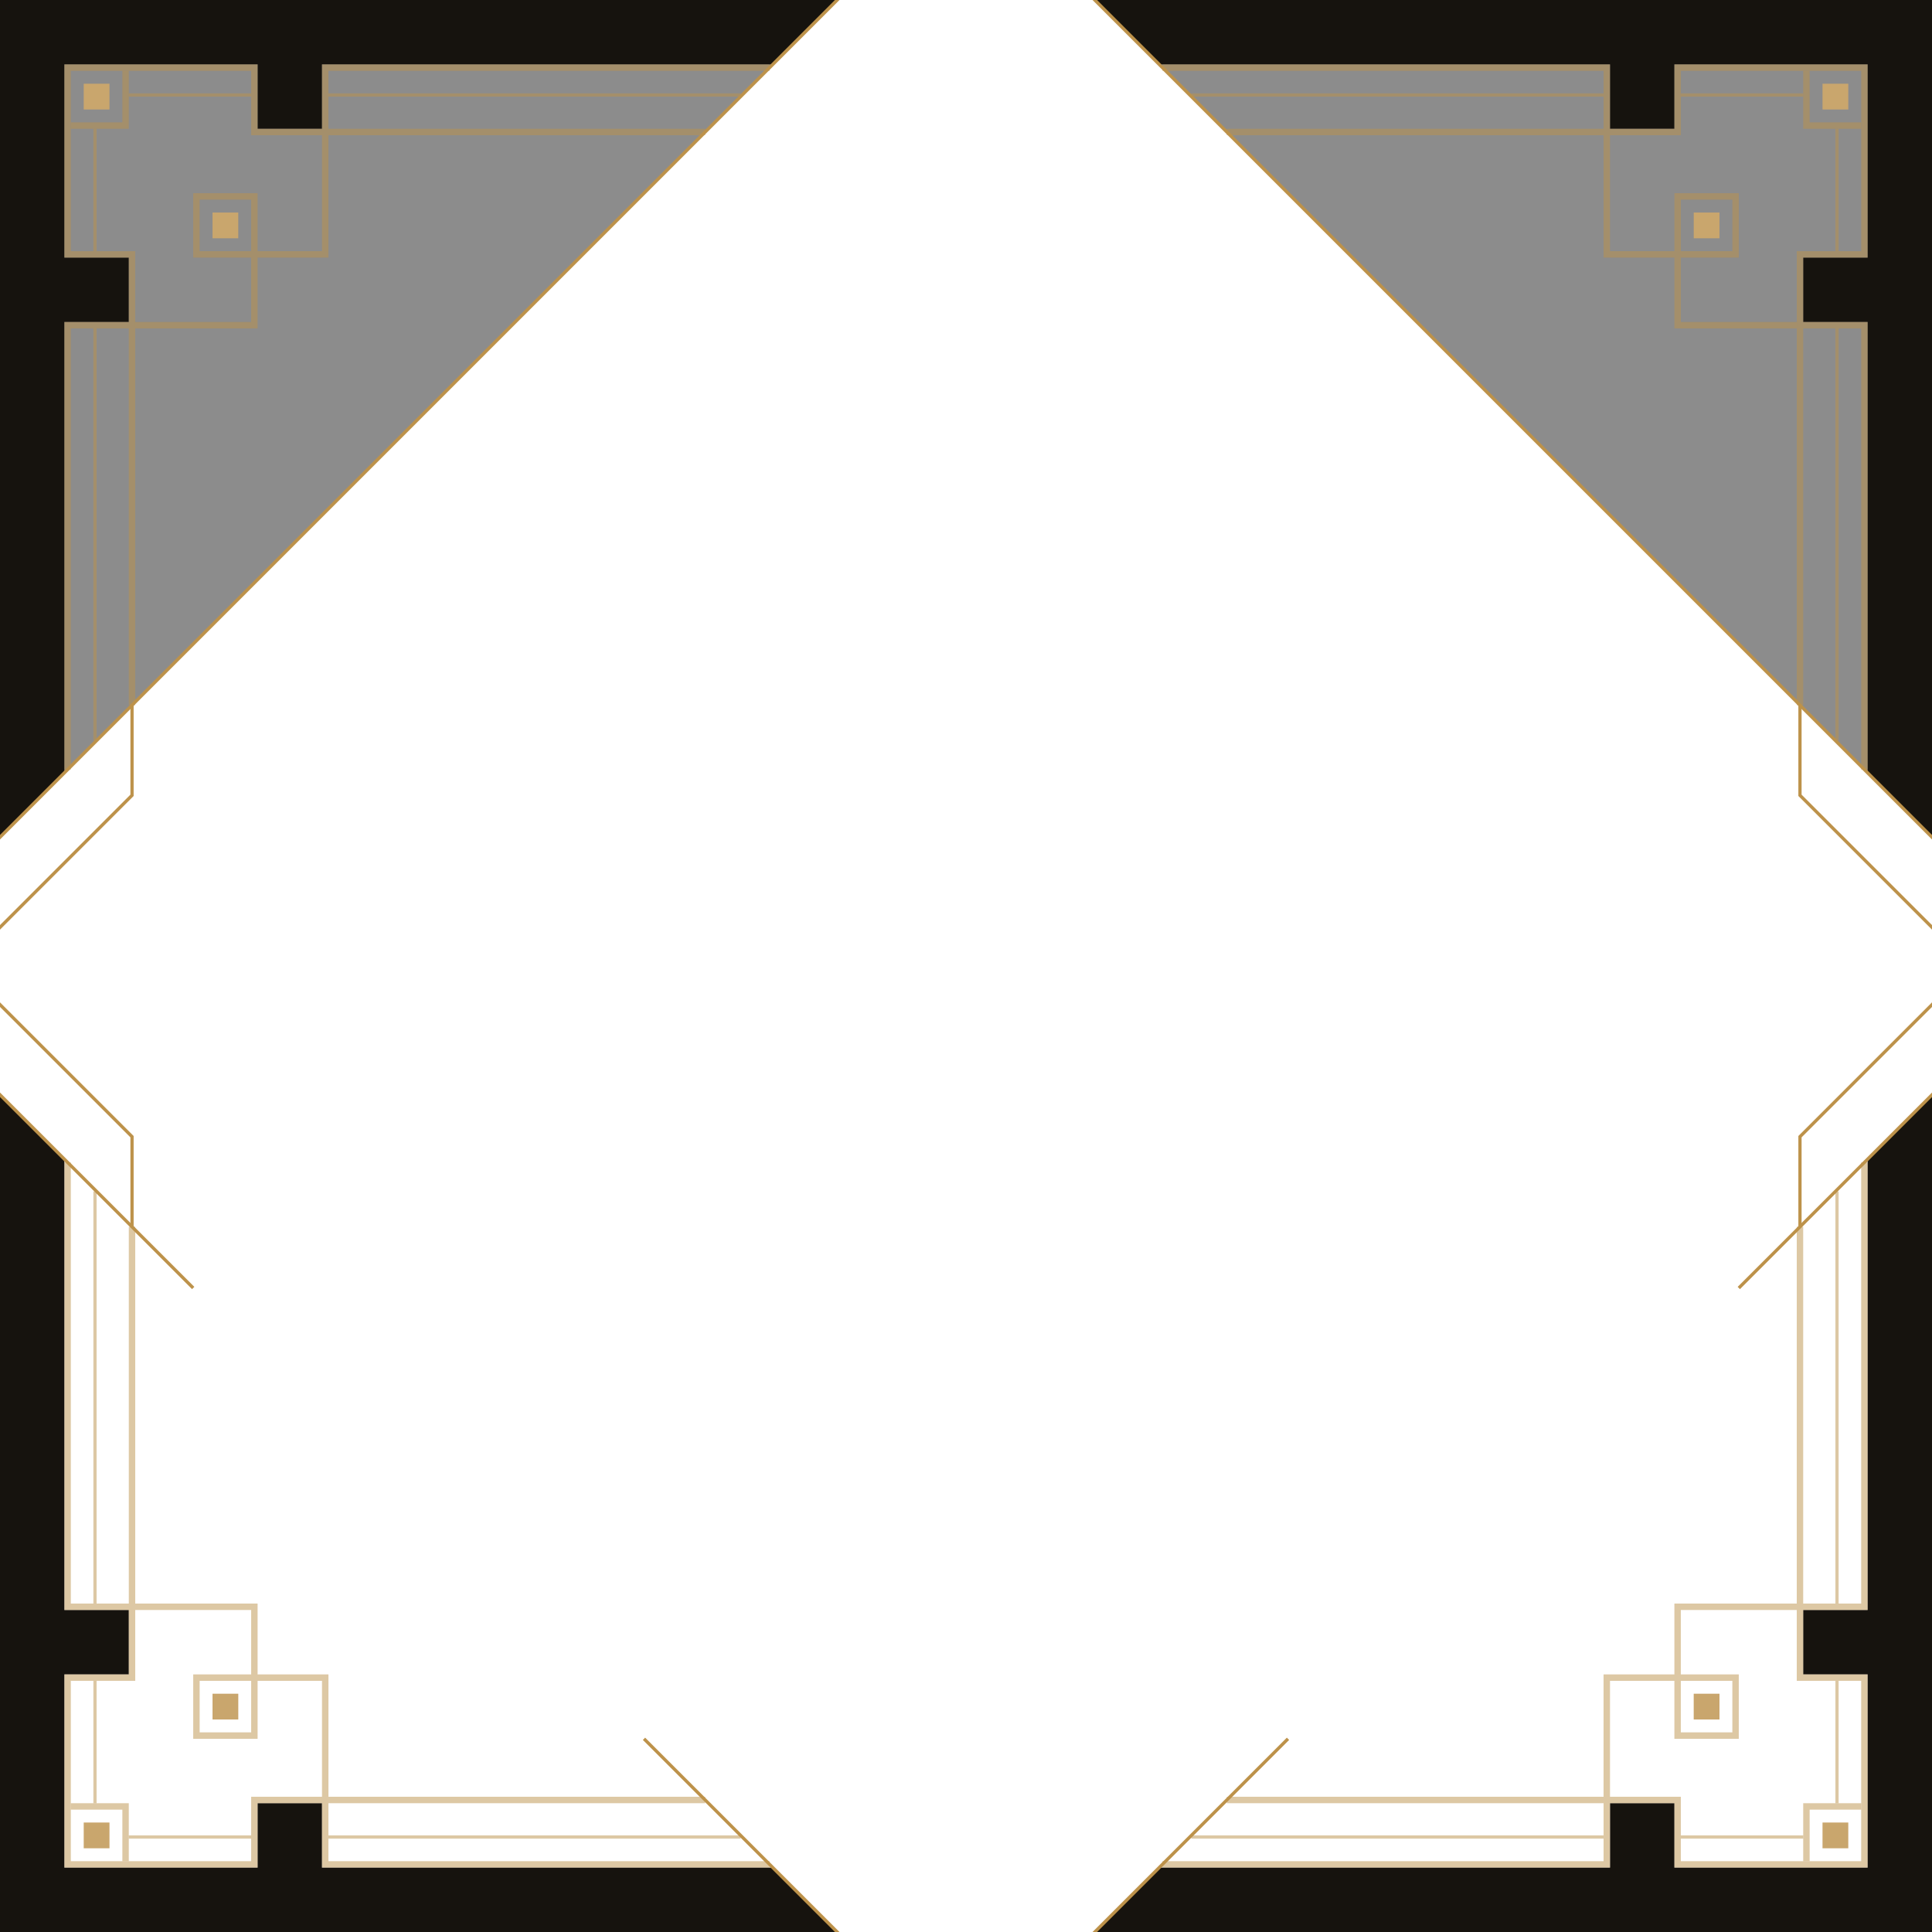 <?xml version="1.0" encoding="UTF-8" standalone="no"?>
<!-- Created with Inkscape (http://www.inkscape.org/) -->

<svg
   width="600"
   height="600"
   viewBox="0 0 158.75 158.75"
   version="1.1"
   id="svg1195"
   inkscape:version="1.1 (c68e22c387, 2021-05-23)"
   sodipodi:docname="role-border.svg"
   inkscape:export-filename="C:\GitHub\web-app\src\assets\img\role-border.png"
   inkscape:export-xdpi="96"
   inkscape:export-ydpi="96"
   xmlns:inkscape="http://www.inkscape.org/namespaces/inkscape"
   xmlns:sodipodi="http://sodipodi.sourceforge.net/DTD/sodipodi-0.dtd"
   xmlns="http://www.w3.org/2000/svg"
   xmlns:svg="http://www.w3.org/2000/svg">
  <sodipodi:namedview
     id="namedview1197"
     pagecolor="#505050"
     bordercolor="#eeeeee"
     borderopacity="1"
     inkscape:pageshadow="0"
     inkscape:pageopacity="0"
     inkscape:pagecheckerboard="0"
     inkscape:document-units="px"
     showgrid="false"
     inkscape:snap-bbox="true"
     inkscape:object-paths="true"
     inkscape:snap-intersection-paths="true"
     inkscape:zoom="1.2598564"
     inkscape:cx="282.5719"
     inkscape:cy="365.91473"
     inkscape:window-width="1856"
     inkscape:window-height="1057"
     inkscape:window-x="56"
     inkscape:window-y="-8"
     inkscape:window-maximized="1"
     inkscape:current-layer="layer1"
     units="px"
     width="600px" />
  <defs
     id="defs1192">
    <clipPath
       clipPathUnits="userSpaceOnUse"
       id="clipPath125214">
      <rect
         style="opacity:1;fill:#16130e;fill-opacity:1;stroke:none;stroke-width:0.265;stroke-miterlimit:4;stroke-dasharray:none;stroke-opacity:1"
         id="rect125216"
         width="158.75"
         height="238.125"
         x="0"
         y="0" />
    </clipPath>
    <clipPath
       clipPathUnits="userSpaceOnUse"
       id="clipPath3007">
      <rect
         style="fill:#4d4d4d;fill-opacity:1;stroke:none;stroke-width:0.432;stroke-miterlimit:4;stroke-dasharray:none;stroke-opacity:1"
         id="rect3009"
         width="158.75"
         height="158.75"
         x="0"
         y="0" />
    </clipPath>
    <clipPath
       clipPathUnits="userSpaceOnUse"
       id="clipPath3011">
      <rect
         style="fill:#4d4d4d;fill-opacity:1;stroke:none;stroke-width:0.432;stroke-miterlimit:4;stroke-dasharray:none;stroke-opacity:1"
         id="rect3013"
         width="158.75"
         height="158.75"
         x="0"
         y="0" />
    </clipPath>
    <clipPath
       clipPathUnits="userSpaceOnUse"
       id="clipPath3015">
      <rect
         style="fill:#4d4d4d;fill-opacity:1;stroke:none;stroke-width:0.432;stroke-miterlimit:4;stroke-dasharray:none;stroke-opacity:1"
         id="rect3017"
         width="158.75"
         height="158.75"
         x="0"
         y="0" />
    </clipPath>
    <clipPath
       clipPathUnits="userSpaceOnUse"
       id="clipPath3019">
      <rect
         style="fill:#4d4d4d;fill-opacity:1;stroke:none;stroke-width:0.432;stroke-miterlimit:4;stroke-dasharray:none;stroke-opacity:1"
         id="rect3021"
         width="158.75"
         height="158.75"
         x="0"
         y="0" />
    </clipPath>
    <clipPath
       clipPathUnits="userSpaceOnUse"
       id="clipPath3023">
      <rect
         style="fill:#4d4d4d;fill-opacity:1;stroke:none;stroke-width:0.432;stroke-miterlimit:4;stroke-dasharray:none;stroke-opacity:1"
         id="rect3025"
         width="158.75"
         height="158.75"
         x="0"
         y="0" />
    </clipPath>
    <clipPath
       clipPathUnits="userSpaceOnUse"
       id="clipPath3027">
      <rect
         style="fill:#4d4d4d;fill-opacity:1;stroke:none;stroke-width:0.432;stroke-miterlimit:4;stroke-dasharray:none;stroke-opacity:1"
         id="rect3029"
         width="158.75"
         height="158.75"
         x="0"
         y="0" />
    </clipPath>
    <clipPath
       clipPathUnits="userSpaceOnUse"
       id="clipPath3031">
      <rect
         style="fill:#4d4d4d;fill-opacity:1;stroke:none;stroke-width:0.432;stroke-miterlimit:4;stroke-dasharray:none;stroke-opacity:1"
         id="rect3033"
         width="158.75"
         height="158.75"
         x="0"
         y="0" />
    </clipPath>
  </defs>
  <g
     inkscape:label="Warstwa 1"
     inkscape:groupmode="layer"
     id="layer1">
    <g
       id="g19602"
       style="opacity:0.5;fill:#1a1a1a">
      <path
         style="fill:#1a1a1a;stroke:none;stroke-width:0.265px;stroke-linecap:butt;stroke-linejoin:miter;stroke-opacity:1"
         d="M 0,68.792 68.792,1e-6 0,0 Z"
         id="path19480" />
      <path
         style="fill:#1a1a1a;stroke:none;stroke-width:0.265px;stroke-linecap:butt;stroke-linejoin:miter;stroke-opacity:1"
         d="M 158.75,68.792 89.958,1e-6 158.75,0 Z"
         id="path19598" />
    </g>
    <g
       id="g112092">
      <path
         style="fill:#16130e;fill-opacity:1;stroke:none;stroke-width:0.265px;stroke-linecap:butt;stroke-linejoin:miter;stroke-opacity:1"
         d="m 158.75,68.792 -5.292,-5.292 v -37.042 h -5.292 v -5.292 h 5.292 V 5.292 h -15.875 v 5.292 l -5.292,-4e-6 V 5.292 H 95.25 L 89.958,0 h 68.792 z"
         id="path8971"
         sodipodi:nodetypes="ccccccccccccccc" />
      <rect
         style="fill:#c9a66d;fill-opacity:1;stroke:none;stroke-width:0.265;stroke-miterlimit:4;stroke-dasharray:none;stroke-opacity:1"
         id="rect7688"
         width="2.117"
         height="2.117"
         x="149.754"
         y="6.879" />
      <rect
         style="fill:#c9a66d;fill-opacity:1;stroke:none;stroke-width:0.265;stroke-miterlimit:4;stroke-dasharray:none;stroke-opacity:1"
         id="rect7688-8"
         width="2.117"
         height="2.117"
         x="139.171"
         y="17.463" />
      <path
         style="opacity:0.5;fill:none;stroke:#bd924a;stroke-width:0.529;stroke-linecap:butt;stroke-linejoin:miter;stroke-miterlimit:4;stroke-dasharray:none;stroke-opacity:1"
         d="m 147.638,26.723 -9.79,-2e-6 -1e-5,-10.583 h 4.763 l 10e-6,4.763 H 132.027 V 11.113"
         id="path12797"
         sodipodi:nodetypes="ccccccc" />
      <path
         style="opacity:0.5;fill:none;stroke:#bd924a;stroke-width:0.529;stroke-linecap:butt;stroke-linejoin:miter;stroke-miterlimit:4;stroke-dasharray:none;stroke-opacity:1"
         d="m 95.515,5.556 h 36.513 v 5.292 h 5.821 V 5.556 h 15.346 V 20.902 h -5.292 v 5.821 h 5.292 l -1e-5,36.513"
         id="path1540"
         sodipodi:nodetypes="ccccccccccc" />
      <path
         style="opacity:0.5;fill:none;stroke:#bd924a;stroke-width:0.529;stroke-linecap:butt;stroke-linejoin:miter;stroke-miterlimit:4;stroke-dasharray:none;stroke-opacity:1"
         d="M 148.431,5.821 V 10.319 h 4.498"
         id="path2554"
         sodipodi:nodetypes="ccc" />
      <path
         style="opacity:0.5;fill:none;stroke:#bd924a;stroke-width:0.265px;stroke-linecap:butt;stroke-linejoin:miter;stroke-opacity:1"
         d="M 148.167,7.805 H 138.113"
         id="path4179" />
      <path
         style="opacity:0.5;fill:none;stroke:#bd924a;stroke-width:0.265px;stroke-linecap:butt;stroke-linejoin:miter;stroke-opacity:1"
         d="M 131.763,7.805 H 97.896"
         id="path4407" />
      <path
         style="opacity:0.5;fill:none;stroke:#bd924a;stroke-width:0.529;stroke-linecap:butt;stroke-linejoin:miter;stroke-miterlimit:4;stroke-dasharray:none;stroke-opacity:1"
         d="M 131.763,10.848 H 100.806"
         id="path4540"
         sodipodi:nodetypes="cc" />
      <path
         style="opacity:0.5;fill:none;stroke:#bd924a;stroke-width:0.265px;stroke-linecap:butt;stroke-linejoin:miter;stroke-opacity:1"
         d="m 150.945,10.583 v 10.054"
         id="path4863" />
      <path
         style="opacity:0.5;fill:none;stroke:#bd924a;stroke-width:0.265px;stroke-linecap:butt;stroke-linejoin:miter;stroke-opacity:1"
         d="m 150.945,26.988 v 33.867"
         id="path4865" />
      <path
         style="opacity:0.5;fill:none;stroke:#bd924a;stroke-width:0.529;stroke-linecap:butt;stroke-linejoin:miter;stroke-miterlimit:4;stroke-dasharray:none;stroke-opacity:1"
         d="m 147.902,26.988 -2e-5,30.956"
         id="path4867"
         sodipodi:nodetypes="cc" />
    </g>
    <g
       id="g112092-6"
       transform="rotate(90,79.375,79.375)">
      <path
         style="fill:#16130e;fill-opacity:1;stroke:none;stroke-width:0.265px;stroke-linecap:butt;stroke-linejoin:miter;stroke-opacity:1"
         d="m 158.75,68.792 -5.292,-5.292 v -37.042 h -5.292 v -5.292 h 5.292 V 5.292 h -15.875 v 5.292 l -5.292,-4e-6 V 5.292 H 95.25 L 89.958,0 h 68.792 z"
         id="path8971-9"
         sodipodi:nodetypes="ccccccccccccccc" />
      <rect
         style="fill:#c9a66d;fill-opacity:1;stroke:none;stroke-width:0.265;stroke-miterlimit:4;stroke-dasharray:none;stroke-opacity:1"
         id="rect7688-6"
         width="2.117"
         height="2.117"
         x="149.754"
         y="6.879" />
      <rect
         style="fill:#c9a66d;fill-opacity:1;stroke:none;stroke-width:0.265;stroke-miterlimit:4;stroke-dasharray:none;stroke-opacity:1"
         id="rect7688-8-8"
         width="2.117"
         height="2.117"
         x="139.171"
         y="17.463" />
      <path
         style="opacity:0.5;fill:none;stroke:#bd924a;stroke-width:0.529;stroke-linecap:butt;stroke-linejoin:miter;stroke-miterlimit:4;stroke-dasharray:none;stroke-opacity:1"
         d="m 147.638,26.723 -9.79,-2e-6 -1e-5,-10.583 h 4.763 l 10e-6,4.763 H 132.027 V 11.113"
         id="path12797-4"
         sodipodi:nodetypes="ccccccc" />
      <path
         style="opacity:0.5;fill:none;stroke:#bd924a;stroke-width:0.529;stroke-linecap:butt;stroke-linejoin:miter;stroke-miterlimit:4;stroke-dasharray:none;stroke-opacity:1"
         d="m 95.515,5.556 h 36.513 v 5.292 h 5.821 V 5.556 h 15.346 V 20.902 h -5.292 v 5.821 h 5.292 l -1e-5,36.513"
         id="path1540-4"
         sodipodi:nodetypes="ccccccccccc" />
      <path
         style="opacity:0.5;fill:none;stroke:#bd924a;stroke-width:0.529;stroke-linecap:butt;stroke-linejoin:miter;stroke-miterlimit:4;stroke-dasharray:none;stroke-opacity:1"
         d="M 148.431,5.821 V 10.319 h 4.498"
         id="path2554-2"
         sodipodi:nodetypes="ccc" />
      <path
         style="opacity:0.5;fill:none;stroke:#bd924a;stroke-width:0.265px;stroke-linecap:butt;stroke-linejoin:miter;stroke-opacity:1"
         d="M 148.167,7.805 H 138.113"
         id="path4179-4" />
      <path
         style="opacity:0.5;fill:none;stroke:#bd924a;stroke-width:0.265px;stroke-linecap:butt;stroke-linejoin:miter;stroke-opacity:1"
         d="M 131.763,7.805 H 97.896"
         id="path4407-3" />
      <path
         style="opacity:0.5;fill:none;stroke:#bd924a;stroke-width:0.529;stroke-linecap:butt;stroke-linejoin:miter;stroke-miterlimit:4;stroke-dasharray:none;stroke-opacity:1"
         d="M 131.763,10.848 H 100.806"
         id="path4540-0"
         sodipodi:nodetypes="cc" />
      <path
         style="opacity:0.5;fill:none;stroke:#bd924a;stroke-width:0.265px;stroke-linecap:butt;stroke-linejoin:miter;stroke-opacity:1"
         d="m 150.945,10.583 v 10.054"
         id="path4863-5" />
      <path
         style="opacity:0.5;fill:none;stroke:#bd924a;stroke-width:0.265px;stroke-linecap:butt;stroke-linejoin:miter;stroke-opacity:1"
         d="m 150.945,26.988 v 33.867"
         id="path4865-7" />
      <path
         style="opacity:0.5;fill:none;stroke:#bd924a;stroke-width:0.529;stroke-linecap:butt;stroke-linejoin:miter;stroke-miterlimit:4;stroke-dasharray:none;stroke-opacity:1"
         d="m 147.902,26.988 -2e-5,30.956"
         id="path4867-2"
         sodipodi:nodetypes="cc" />
    </g>
    <g
       id="g124149"
       transform="matrix(-1,0,0,1,158.75,0)">
      <path
         style="fill:#16130e;fill-opacity:1;stroke:none;stroke-width:0.265px;stroke-linecap:butt;stroke-linejoin:miter;stroke-opacity:1"
         d="m 158.75,68.792 -5.292,-5.292 v -37.042 h -5.292 v -5.292 h 5.292 V 5.292 h -15.875 v 5.292 l -5.292,-4e-6 V 5.292 H 95.25 L 89.958,0 h 68.792 z"
         id="path124125"
         sodipodi:nodetypes="ccccccccccccccc" />
      <rect
         style="fill:#c9a66d;fill-opacity:1;stroke:none;stroke-width:0.265;stroke-miterlimit:4;stroke-dasharray:none;stroke-opacity:1"
         id="rect124127"
         width="2.117"
         height="2.117"
         x="149.754"
         y="6.879" />
      <rect
         style="fill:#c9a66d;fill-opacity:1;stroke:none;stroke-width:0.265;stroke-miterlimit:4;stroke-dasharray:none;stroke-opacity:1"
         id="rect124129"
         width="2.117"
         height="2.117"
         x="139.171"
         y="17.463" />
      <path
         style="opacity:0.5;fill:none;stroke:#bd924a;stroke-width:0.529;stroke-linecap:butt;stroke-linejoin:miter;stroke-miterlimit:4;stroke-dasharray:none;stroke-opacity:1"
         d="m 147.638,26.723 -9.79,-2e-6 -1e-5,-10.583 h 4.763 l 10e-6,4.763 H 132.027 V 11.113"
         id="path124131"
         sodipodi:nodetypes="ccccccc" />
      <path
         style="opacity:0.5;fill:none;stroke:#bd924a;stroke-width:0.529;stroke-linecap:butt;stroke-linejoin:miter;stroke-miterlimit:4;stroke-dasharray:none;stroke-opacity:1"
         d="m 95.515,5.556 h 36.513 v 5.292 h 5.821 V 5.556 h 15.346 V 20.902 h -5.292 v 5.821 h 5.292 l -1e-5,36.513"
         id="path124133"
         sodipodi:nodetypes="ccccccccccc" />
      <path
         style="opacity:0.5;fill:none;stroke:#bd924a;stroke-width:0.529;stroke-linecap:butt;stroke-linejoin:miter;stroke-miterlimit:4;stroke-dasharray:none;stroke-opacity:1"
         d="M 148.431,5.821 V 10.319 h 4.498"
         id="path124135"
         sodipodi:nodetypes="ccc" />
      <path
         style="opacity:0.5;fill:none;stroke:#bd924a;stroke-width:0.265px;stroke-linecap:butt;stroke-linejoin:miter;stroke-opacity:1"
         d="M 148.167,7.805 H 138.113"
         id="path124137" />
      <path
         style="opacity:0.5;fill:none;stroke:#bd924a;stroke-width:0.265px;stroke-linecap:butt;stroke-linejoin:miter;stroke-opacity:1"
         d="M 131.763,7.805 H 97.896"
         id="path124139" />
      <path
         style="opacity:0.5;fill:none;stroke:#bd924a;stroke-width:0.529;stroke-linecap:butt;stroke-linejoin:miter;stroke-miterlimit:4;stroke-dasharray:none;stroke-opacity:1"
         d="M 131.763,10.848 H 100.806"
         id="path124141"
         sodipodi:nodetypes="cc" />
      <path
         style="opacity:0.5;fill:none;stroke:#bd924a;stroke-width:0.265px;stroke-linecap:butt;stroke-linejoin:miter;stroke-opacity:1"
         d="m 150.945,10.583 v 10.054"
         id="path124143" />
      <path
         style="opacity:0.5;fill:none;stroke:#bd924a;stroke-width:0.265px;stroke-linecap:butt;stroke-linejoin:miter;stroke-opacity:1"
         d="m 150.945,26.988 v 33.867"
         id="path124145" />
      <path
         style="opacity:0.5;fill:none;stroke:#bd924a;stroke-width:0.529;stroke-linecap:butt;stroke-linejoin:miter;stroke-miterlimit:4;stroke-dasharray:none;stroke-opacity:1"
         d="m 147.902,26.988 -2e-5,30.956"
         id="path124147"
         sodipodi:nodetypes="cc" />
    </g>
    <g
       id="g124175"
       transform="matrix(0,1,1,0,2.2898825e-5,-2e-5)">
      <path
         style="fill:#16130e;fill-opacity:1;stroke:none;stroke-width:0.265px;stroke-linecap:butt;stroke-linejoin:miter;stroke-opacity:1"
         d="m 158.75,68.792 -5.292,-5.292 v -37.042 h -5.292 v -5.292 h 5.292 V 5.292 h -15.875 v 5.292 l -5.292,-4e-6 V 5.292 H 95.25 L 89.958,0 h 68.792 z"
         id="path124151"
         sodipodi:nodetypes="ccccccccccccccc" />
      <rect
         style="fill:#c9a66d;fill-opacity:1;stroke:none;stroke-width:0.265;stroke-miterlimit:4;stroke-dasharray:none;stroke-opacity:1"
         id="rect124153"
         width="2.117"
         height="2.117"
         x="149.754"
         y="6.879" />
      <rect
         style="fill:#c9a66d;fill-opacity:1;stroke:none;stroke-width:0.265;stroke-miterlimit:4;stroke-dasharray:none;stroke-opacity:1"
         id="rect124155"
         width="2.117"
         height="2.117"
         x="139.171"
         y="17.463" />
      <path
         style="opacity:0.5;fill:none;stroke:#bd924a;stroke-width:0.529;stroke-linecap:butt;stroke-linejoin:miter;stroke-miterlimit:4;stroke-dasharray:none;stroke-opacity:1"
         d="m 147.638,26.723 -9.79,-2e-6 -1e-5,-10.583 h 4.763 l 10e-6,4.763 H 132.027 V 11.113"
         id="path124157"
         sodipodi:nodetypes="ccccccc" />
      <path
         style="opacity:0.5;fill:none;stroke:#bd924a;stroke-width:0.529;stroke-linecap:butt;stroke-linejoin:miter;stroke-miterlimit:4;stroke-dasharray:none;stroke-opacity:1"
         d="m 95.515,5.556 h 36.513 v 5.292 h 5.821 V 5.556 h 15.346 V 20.902 h -5.292 v 5.821 h 5.292 l -1e-5,36.513"
         id="path124159"
         sodipodi:nodetypes="ccccccccccc" />
      <path
         style="opacity:0.5;fill:none;stroke:#bd924a;stroke-width:0.529;stroke-linecap:butt;stroke-linejoin:miter;stroke-miterlimit:4;stroke-dasharray:none;stroke-opacity:1"
         d="M 148.431,5.821 V 10.319 h 4.498"
         id="path124161"
         sodipodi:nodetypes="ccc" />
      <path
         style="opacity:0.5;fill:none;stroke:#bd924a;stroke-width:0.265px;stroke-linecap:butt;stroke-linejoin:miter;stroke-opacity:1"
         d="M 148.167,7.805 H 138.113"
         id="path124163" />
      <path
         style="opacity:0.5;fill:none;stroke:#bd924a;stroke-width:0.265px;stroke-linecap:butt;stroke-linejoin:miter;stroke-opacity:1"
         d="M 131.763,7.805 H 97.896"
         id="path124165" />
      <path
         style="opacity:0.5;fill:none;stroke:#bd924a;stroke-width:0.529;stroke-linecap:butt;stroke-linejoin:miter;stroke-miterlimit:4;stroke-dasharray:none;stroke-opacity:1"
         d="M 131.763,10.848 H 100.806"
         id="path124167"
         sodipodi:nodetypes="cc" />
      <path
         style="opacity:0.5;fill:none;stroke:#bd924a;stroke-width:0.265px;stroke-linecap:butt;stroke-linejoin:miter;stroke-opacity:1"
         d="m 150.945,10.583 v 10.054"
         id="path124169" />
      <path
         style="opacity:0.5;fill:none;stroke:#bd924a;stroke-width:0.265px;stroke-linecap:butt;stroke-linejoin:miter;stroke-opacity:1"
         d="m 150.945,26.988 v 33.867"
         id="path124171" />
      <path
         style="opacity:0.5;fill:none;stroke:#bd924a;stroke-width:0.529;stroke-linecap:butt;stroke-linejoin:miter;stroke-miterlimit:4;stroke-dasharray:none;stroke-opacity:1"
         d="m 147.902,26.988 -2e-5,30.956"
         id="path124173"
         sodipodi:nodetypes="cc" />
    </g>
    <path
       style="fill:none;stroke:#bd924a;stroke-width:0.265;stroke-miterlimit:4;stroke-dasharray:none;stroke-opacity:1"
       d="m 147.902,57.944 v 7.408 L 201.613,119.062"
       id="path2315"
       sodipodi:nodetypes="ccc"
       clip-path="url(#clipPath3031)" />
    <path
       style="fill:none;stroke:#bd924a;stroke-width:0.265;stroke-miterlimit:4;stroke-dasharray:none;stroke-opacity:1"
       d="M 147.902,100.806 V 93.398 L 201.613,39.688"
       id="path3366"
       sodipodi:nodetypes="ccc"
       clip-path="url(#clipPath3027)" />
    <path
       id="rect1398"
       style="fill:none;stroke:#bd924a;stroke-width:0.265;stroke-miterlimit:4;stroke-dasharray:none;stroke-opacity:1"
       d="m -50.271,119.062 v 0 L 79.375,-10.583 209.021,119.062"
       sodipodi:nodetypes="cccc"
       clip-path="url(#clipPath3023)" />
    <path
       id="path8563"
       style="fill:none;stroke:#bd924a;stroke-width:0.265;stroke-miterlimit:4;stroke-dasharray:none;stroke-opacity:1"
       d="M 105.833,142.875 79.375,169.333 52.917,142.875"
       clip-path="url(#clipPath3019)" />
    <path
       style="fill:none;stroke:#bd924a;stroke-width:0.265;stroke-miterlimit:4;stroke-dasharray:none;stroke-opacity:1"
       d="m 10.848,57.944 v 7.408 L -42.862,119.062"
       id="path8340"
       sodipodi:nodetypes="ccc"
       clip-path="url(#clipPath3015)" />
    <path
       style="fill:none;stroke:#bd924a;stroke-width:0.265;stroke-miterlimit:4;stroke-dasharray:none;stroke-opacity:1"
       d="M 10.848,100.806 V 93.398 L -42.862,39.688"
       id="path8342"
       sodipodi:nodetypes="ccc"
       clip-path="url(#clipPath3011)" />
    <path
       id="path2428"
       style="fill:none;stroke:#bd924a;stroke-width:0.265;stroke-miterlimit:4;stroke-dasharray:none;stroke-opacity:1"
       d="M 15.875,105.833 -50.271,39.688 v 0 m 259.292,0 -66.146,66.146"
       sodipodi:nodetypes="ccccc"
       clip-path="url(#clipPath3007)" />
  </g>
</svg>
